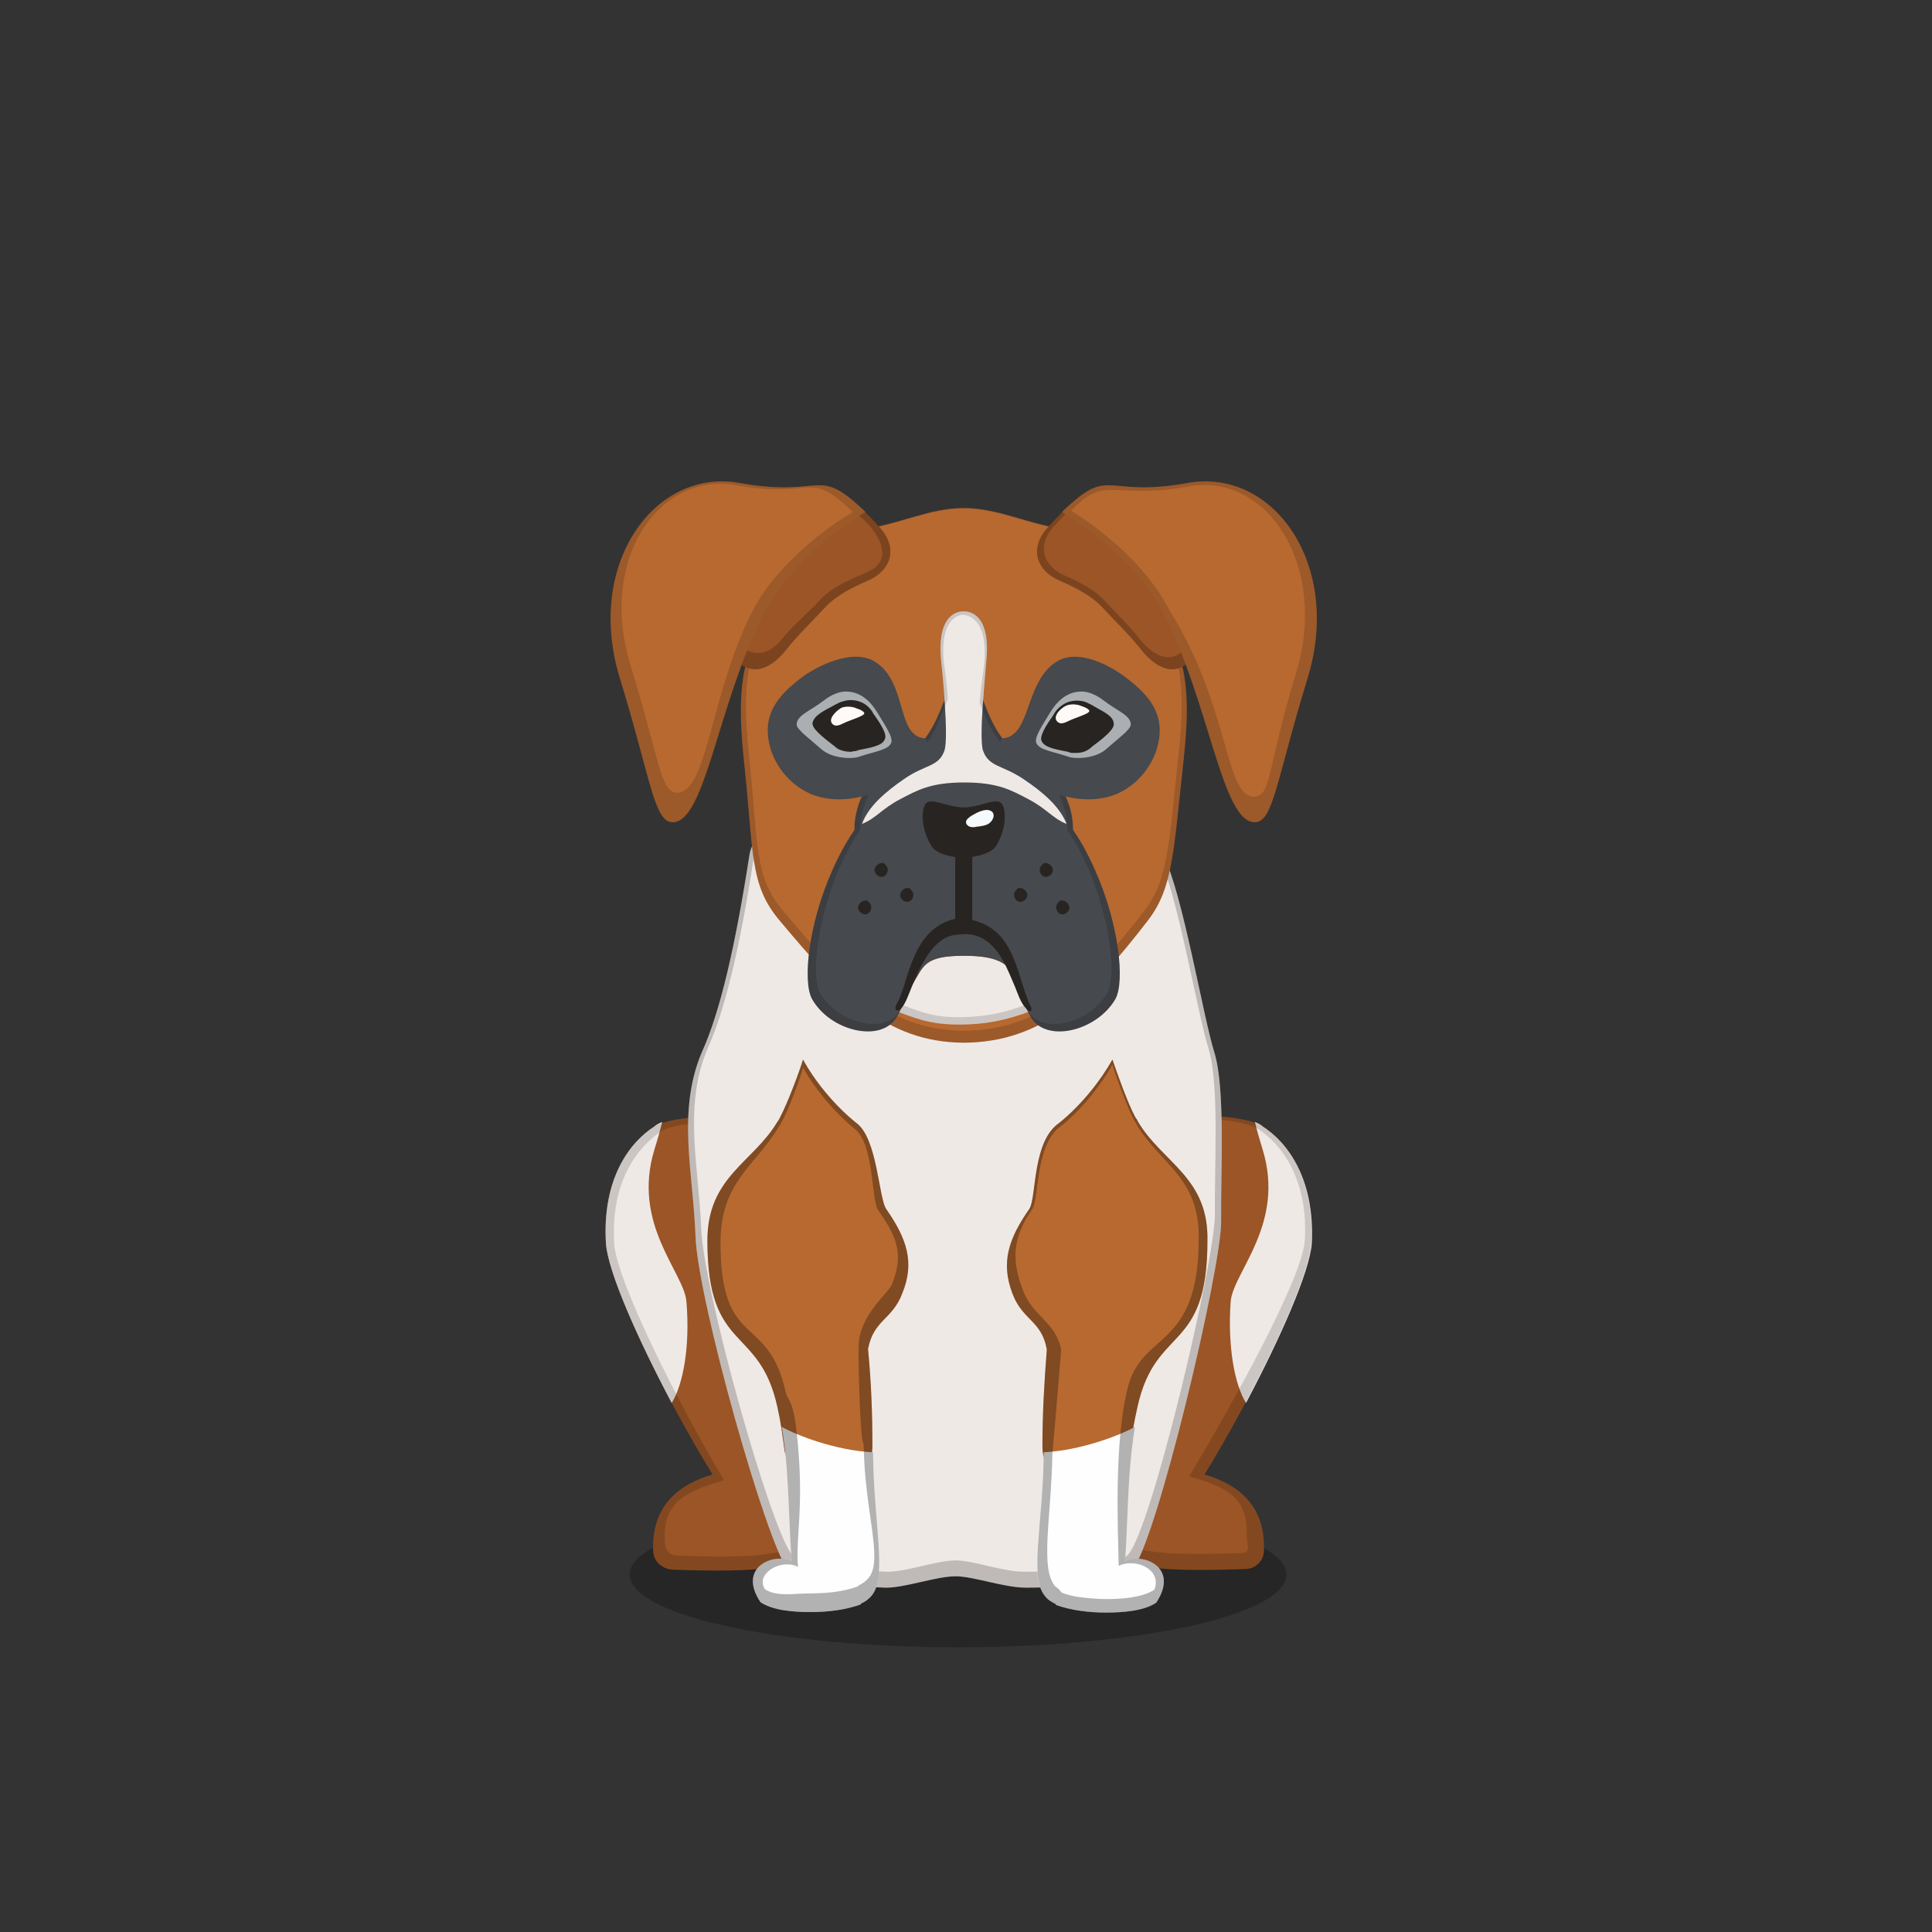﻿<?xml version="1.0" encoding="utf-8"?><!DOCTYPE svg PUBLIC "-//W3C//DTD SVG 1.1//EN" "http://www.w3.org/Graphics/SVG/1.1/DTD/svg11.dtd"><svg x="0" y="0" width="340px" height="340px" viewBox="0, 0, 340, 340" preserveAspectRatio="xMidYMid" font-size="0" id="a" enable-background="new 0 0 340 340" xmlns="http://www.w3.org/2000/svg" xmlns:xlink="http://www.w3.org/1999/xlink" xmlns:xml="http://www.w3.org/XML/1998/namespace" version="1.1"><rect x="0" y="0" width="340" height="340" fill="#333333" stroke="none"/><g id="b" fill="#000"><g id="c"><g transform="translate(0, 0) translate(0, 224)" id="d"><ellipse cx="168.6" cy="53.1" rx="57.8" ry="12.8" fill-opacity="0.25" id="e" /></g><g id="f"><g transform="translate(112.9, 101.4) translate(16.5, 128.5) scale(-1, 1) translate(-16.5, -128.5) translate(6, 115)" id="g"><g id="h" fill="#9B5526"><path d="M15.1 3.5 C17 0.9 18.1 -0.5 19.6 0.1 C21 0.7 21 2.3 20.4 4.9 C18.8 11.3 13.3 23 7.5 26 C3.3 28.2 -1.9 24.1 0.7 21.3 C5.9 15.6 10.5 9.7 15.1 3.5 z" id="i" /></g></g><g transform="translate(116.3, 272.3) scale(1.124) translate(-116.3, -272.3) translate(92.6, 57.6) translate(15, 148)" id="j"><g id="k"><path d="M7.5 67.2 C7.3 61.1 10.4 57.2 16.8 55.3 C9.2 42.9 0.5 25.2 0.1 19.1 C-0.5 9 3.8 3.3 7.7 0.8 C10.3 -0.9 22 -1.6 27.5 0.1 C33.1 1.6 35.6 7.3 37.4 8.7 C42.7 12.6 47.5 20.2 49.1 25.6 C52.1 35.9 50.3 51.1 49.5 64.3 C44.4 65.8 27.6 69.8 23.9 70.1 C20.7 70.4 16.2 70.4 10.6 70.2 C8.8 70.1 7.5 68.8 7.5 67.2 z" id="l" fill="#9B5526" /><path d="M10.4 44.1 C5 33.9 0.4 23.5 0.1 19.1 C-0.5 9 3.8 3.3 7.7 0.8 C8 0.5 8.5 0.3 8.9 0.1 C8.6 1.4 8.2 2.8 7.7 4.4 C4.1 16.1 12.3 23.6 12.7 28.2 C13.3 35.2 12.2 41.2 10.4 44.1 z" id="m" fill="#EFE9E6" /><path d="M7.5 67.2 C7.3 61.1 10.4 57.2 16.8 55.3 C9.2 42.9 0.5 25.2 0.1 19.1 C-0.5 9 3.8 3.3 7.7 0.8 C10.3 -0.9 22 -1.6 27.5 0.1 C33.1 1.6 35.6 7.3 37.4 8.7 C42.7 12.6 47.5 20.2 49.1 25.6 C52.1 35.9 50.3 51.1 49.5 64.3 C44.4 65.8 27.6 69.8 23.9 70.1 C20.7 70.4 16.2 70.4 10.6 70.2 C8.8 70.1 7.5 68.8 7.5 67.2 z M9.3 65.4 C9.3 66.9 9.8 68 11.4 68 C16.9 68.2 21.2 68.2 24.2 67.9 C27.7 67.6 42.8 64 47.7 62.6 C48.5 50 51.2 35.2 48.4 25.3 C46.9 20 42.3 12.8 37.2 9.1 C35.5 7.8 33.1 2.3 27.7 0.9 C22.3 -0.7 11.2 -0.1 8.7 1.6 C5 4.1 0.8 9.5 1.4 19.2 C1.8 25 11.4 44.2 18.6 56.2 C12.7 57.9 9.1 59.6 9.3 65.4 z" opacity="0.15" id="n" /></g></g><g transform="translate(221.3, 272.3) scale(1.124) translate(-221.3, -272.3) translate(101, 57.6) translate(105.5, 184.5) scale(-1, 1) translate(-105.5, -184.5) translate(80, 148)" id="o"><g id="p"><path d="M9.7 67.2 C9.5 61.1 12.6 57.2 19 55.3 C11.4 42.9 2.7 25.2 2.3 19.1 C1.7 9 6 3.3 9.9 0.8 C12.4 -0.9 22 -1.6 27.6 0.1 C33.8 1.8 39.5 5.7 43.8 9.6 C46.8 12.2 48.4 18 50 23.4 C53 33.7 50.8 52.1 50 65.2 C44.9 66.7 29.7 69.7 26 70 C22.8 70.3 18.3 70.3 12.7 70.1 C11 70.1 9.7 68.8 9.7 67.2 z" id="q" fill="#9B5526" /><path d="M12.5 44.1 C7.1 33.9 2.5 23.5 2.2 19.1 C1.7 9 6 3.3 9.9 0.8 C10.2 0.5 10.7 0.3 11.1 0.1 C10.8 1.4 10.4 2.8 9.9 4.4 C6.3 16.1 14.5 23.6 14.9 28.2 C15.4 35.2 14.3 41.2 12.5 44.1 z" id="r" fill="#EFE9E6" /><path d="M9.7 67.2 C9.5 61.1 12.6 57.2 19 55.3 C11.4 42.9 2.7 25.2 2.3 19.1 C1.7 9 6 3.3 9.9 0.8 C12.4 -0.9 22 -1.6 27.6 0.1 C33.8 1.8 39.5 5.7 43.8 9.6 C46.8 12.2 48.4 18 50 23.4 C53 33.7 50.8 52.1 50 65.2 C44.9 66.7 29.7 69.7 26 70 C22.8 70.3 18.3 70.3 12.7 70.1 C11 70.1 9.7 68.8 9.7 67.2 z M12.4 64.8 C12.4 66.3 11.6 67.6 13.2 67.6 C18.7 67.8 23 67.8 26 67.5 C29.5 67.2 42.9 64.4 47.8 63 C48.6 50.3 51.8 32.6 49 22.8 C47.5 17.5 45.9 12 43.1 9.6 C38.9 5.9 33.4 2.2 27.6 0.5 C22.2 -1.1 13.1 -0.4 10.6 1.2 C6.9 3.6 2.7 9.2 3.3 18.7 C3.7 24.5 14.2 43.6 21.4 55.6 C15.3 57.3 12.2 59 12.4 64.8 z" opacity="0.15" id="s" /></g></g><g transform="translate(86.9, 76.8) translate(29, 49)" id="t"><path d="M88.8 24.6 C92.3 31.7 95.8 53 97.8 59.4 C99.8 65.8 98.9 80.9 99 89.1 C99.1 97.3 87.5 146.2 83.3 150.5 C81.7 152.2 75.1 153.6 64.6 153.6 C60.8 153.6 55.4 151.6 52.3 151.6 C48.8 151.6 43.2 153.7 39.8 153.6 C30.1 153.2 24.2 152.1 22.8 150.5 C19.1 146.2 6.9 103 6.5 91.8 C6.1 80.6 3.2 69.8 7.6 59.4 C10.8 52.4 13.5 40.8 16 24.6 C17.2 17.2 38.4 0.2 52.3 0.2 C73.1 0.2 85.3 17.5 88.8 24.6 z" id="u" fill="#EFE9E6" /><g transform="translate(5, 0)" id="v"><path d="M83.8 24.6 C87.3 31.7 90.8 53 92.8 59.4 C94.8 65.8 93.9 80.9 94 89.1 C94.1 97.3 82.5 146.2 78.3 150.5 C76.7 152.2 70.1 153.6 59.6 153.6 C55.8 153.6 50.4 151.6 47.3 151.6 C43.8 151.6 38.2 153.7 34.8 153.6 C25.1 153.2 19.2 152.1 17.8 150.5 C14.1 146.2 1.9 103 1.5 91.8 C1.1 80.6 -1.8 69.8 2.6 59.4 C5.8 52.4 8.5 40.8 11 24.6 C12.2 17.2 33.4 0.2 47.3 0.2 C68.1 0.2 80.3 17.5 83.8 24.6 z M83 24.8 C79.6 17.8 67.6 0.9 47.3 0.9 C33.7 0.9 13 17.5 11.8 24.8 C9.4 40.6 6.7 52 3.6 58.8 C-0.7 69 2.1 79.5 2.5 90.4 C2.9 101.3 14.8 143.6 18.5 147.8 C19.9 149.4 25.6 150.4 35.1 150.8 C38.4 150.9 43.9 148.8 47.3 148.8 C50.3 148.8 55.6 150.8 59.3 150.8 C69.6 150.8 76 149.4 77.6 147.8 C81.7 143.6 93 95.8 92.9 87.8 C92.8 79.8 93.7 65 91.8 58.8 C89.8 52.5 86.4 31.7 83 24.8 z" fill-opacity="0.2" id="w" /></g></g><g fill-rule="evenOdd" transform="translate(124.49, 186.46) scale(1.1, 0.913) translate(-128.5, -177.7) translate(106.1, 86.7) translate(62.5, 144.5) scale(-1, 1) translate(-62.5, -144.5) translate(22, 91)" id="x"><path d="M52 28.8 C53.2 26.7 53.4 15.1 56.8 12.2 C60.4 8.7 63.5 4 65.3 0 C65.9 2.4 67.8 8.5 69 11.2 C69.1 11.5 69.2 11.7 69.4 12 C73.3 19.9 80.6 22.6 80.6 34.9 C80.6 56.8 72.3 51 69.4 67 C68.9 69.6 68.6 72.3 68.3 75 C67.4 83.8 54.2 85.7 54.2 74.4 C54.2 68.1 54.4 62 54.9 55.8 C54 50.1 51 50.2 49.4 45 C47.4 39.1 48.7 34.5 52 28.8 z" id="y" fill="#B76930" /><path d="M11.7 12 C11.8 11.7 11.9 11.5 12.1 11.2 C13.3 8.6 15.1 2.5 15.8 0 C17.6 3.9 20.7 8.7 24.3 12.2 C28.7 15.8 27.9 26.6 29.1 28.8 C32.4 34.5 33.7 39.1 31.8 45.1 C30.2 50.3 27.1 50.3 26.3 55.9 C26.7 62.1 27 68.2 27 74.5 C27 85.8 13.7 81.6 12.8 73.7 C12.6 71.9 12.3 69.7 11.8 67 C8.9 51 0.6 56.8 0.6 34.9 C0.4 22.7 7.8 19.9 11.7 12 z" id="z" fill="#B76930" /><path d="M54.1 75.7 C60 75.4 66.4 72.4 68.7 70.8 C67.4 80.3 67.6 90.2 67.1 96.7 C69.9 95 75.9 97.8 72.1 104.6 C70.1 106.2 66.9 106.5 64.1 106.5 C61.3 106.5 58.5 106.1 56 105 L56.1 104.9 C55.3 104.5 54.7 103.9 54.3 103.3 C51.8 99.6 54 89.5 54.1 75.7 z" id="a1" fill="#FEFEFE" /><path d="M68.1 76.1 C67.5 83.8 67.5 91.4 67.1 96.7 C69.9 95 75.9 97.8 72.1 104.6 C70.1 106.2 66.9 106.5 64.1 106.5 C61.3 106.5 58.5 106.1 56 105 L56.1 104.9 C55.3 104.5 54.7 103.9 54.3 103.3 C51.8 99.6 54 89.5 54.1 75.7 C54.2 75.7 54.2 75.7 54.3 75.7 C54.2 75.3 54.2 74.9 54.2 74.4 C54.2 68.1 54.4 62 54.9 55.8 C54 50.1 51 50.2 49.4 45 C47.4 39.1 48.7 34.5 52 28.8 C53.2 26.7 53.4 15.1 56.8 12.2 C60.4 8.7 63.5 4 65.3 0 C65.9 2.4 67.8 8.5 69 11.2 C69.1 11.5 69.2 11.7 69.4 12 C73.3 19.9 80.6 22.6 80.6 34.9 C80.6 56.8 72.3 51 69.4 67 C68.9 69.6 68.6 72.3 68.3 75 C68.3 75.4 68.2 75.7 68.1 76.1 z M66.1 97.8 C66.5 92.7 65.3 87.3 66 76 C66.7 64.7 67.6 66.5 68.1 64 C70.9 48.8 78.5 56.1 78.5 35.3 C78.5 23.5 72.9 20.5 69.2 13 C69 12.7 68.9 12.5 68.8 12.2 C67.6 9.7 65.8 3.8 65.3 1.6 C63.5 5.4 60.6 9.8 57.2 13.2 C53.9 15.9 54.4 27 53.3 29 C50.1 34.4 49.2 37.8 51.1 43.4 C51.7 45.1 56.2 49.2 56.4 55 C56.5 58.8 56.1 74.6 55.6 74 C55.5 87.1 52.4 96.4 54.8 99.9 C55.2 100.5 55.7 101 56.5 101.4 L56.4 101.5 C58.8 102.6 61.5 102.9 64.1 102.9 C66.8 102.9 69.5 103.6 71.4 102.1 C73 99.1 68.8 96.1 66.1 97.8 z" opacity="0.3" id="b1" /><path d="M13.8 96.7 C13.3 90.2 13.5 80.3 12.2 70.8 C14.5 72.4 21 75.4 26.8 75.7 C26.9 89.5 29.2 99.6 26.6 103.4 C26.2 104.1 25.5 104.6 24.8 105 L24.9 105.1 C22.4 106.2 19.5 106.6 16.8 106.6 C14.1 106.6 10.8 106.3 8.8 104.7 C5 97.8 11 95 13.8 96.7 z" id="c1" fill="#FEFEFE" /><path d="M26.8 76.7 C27 90 29.1 99.7 26.6 103.4 C26.2 104.1 25.5 104.6 24.8 105 L24.9 105.1 C22.4 106.2 19.5 106.6 16.8 106.6 C14.1 106.6 10.8 106.3 8.8 104.7 C5 97.8 11 95 13.8 96.7 C13.3 90.2 13.5 80.3 12.2 70.8 C12.3 70.9 12.4 70.9 12.5 71 C12.3 69.8 12.1 68.5 11.8 67 C8.9 51 0.6 56.8 0.6 34.9 C0.4 22.7 7.8 19.9 11.7 12 C11.8 11.7 11.9 11.5 12.1 11.2 C13.3 8.6 15.1 2.5 15.8 0 C17.6 3.9 20.7 8.7 24.3 12.2 C28.7 15.8 27.9 26.6 29.1 28.8 C32.4 34.5 33.7 39.1 31.8 45.1 C30.2 50.3 27.1 50.3 26.3 55.9 C26.7 62.1 27 68.2 27 74.5 C27 75.3 26.9 76 26.8 76.7 z M25.4 75.8 C24.7 66.6 24.3 60 24 56 C24.8 50.6 28.6 49.5 30.1 44.5 C32 38.7 31.8 34.3 28.6 28.8 C27.5 26.7 28.2 16.3 24 12.8 C20.5 9.4 17.6 4.8 15.8 1 C15.2 3.4 13.4 9.3 12.3 11.8 C12.1 12.1 12 12.3 11.9 12.6 C8.1 20.2 1.8 22.8 2 34.6 C2 55.8 10.9 52.3 13.3 63 C15.6 73.8 14.9 90.6 14.8 97.6 C12.1 96 7.8 98.3 9.1 102.2 C11 103.7 14.2 104 16.8 104 C17.9 104 20.8 103.8 22.5 103.3 C24.9 102.5 23.4 102.8 25 101.5 C27.4 97.9 25.6 88.6 25.4 75.8 z" opacity="0.3" id="d1" /></g></g><g id="e1"><g transform="translate(107.1, 84.1) translate(23, 5)" id="f1"><g id="g1"><g id="h1"><path d="M71.9 15 C69.6 10.8 64.7 4.9 57.9 4.1 C51 3.3 45.8 0.3 39.5 0.3 C33.2 0.3 28 3.3 21.1 4.1 C14.3 4.9 9.4 10.8 7.1 15 C1.7 24.7 -0.9 28.2 0.8 44.6 C2.6 61 1.7 66.5 7.1 72.9 C17.7 85.5 25.5 94.3 39.5 94.4 C53.5 94.3 61.8 86 71.9 72.9 C76.3 67.2 76.4 61 78.2 44.6 C80 28.2 77.3 24.7 71.9 15 z" id="i1" fill="#B76930" /><path d="M71.9 15 C77.3 24.7 80 28.2 78.2 44.6 C76.4 61 76.3 67.2 71.9 72.9 C61.8 86 53.5 94.3 39.5 94.4 C25.5 94.3 17.7 85.5 7.1 72.9 C1.7 66.5 2.6 61 0.8 44.6 C-0.9 28.2 1.7 24.7 7.1 15 C9.4 10.8 14.3 4.9 21.1 4.1 C28 3.3 33.2 0.3 39.5 0.3 C45.8 0.3 51 3.3 57.9 4.1 C64.7 4.9 69.6 10.8 71.9 15 z M71.2 14.7 C68.9 10.6 64.1 4.8 57.5 4.1 C50.7 3.3 45.7 0.4 39.5 0.4 C33.3 0.4 28.3 3.3 21.5 4.1 C14.9 4.8 10.1 10.6 7.8 14.7 C2.5 24.2 0 27.6 1.7 43.7 C3.4 59.7 2.5 65.1 7.8 71.3 C18.2 83.6 25.8 92.2 39.5 92.3 C53.2 92.2 61.3 84.1 71.2 71.3 C75.5 65.8 75.6 59.7 77.3 43.7 C79.1 27.6 76.5 24.2 71.2 14.7 z" opacity="0.15" id="j1" /></g></g></g><g transform="translate(107.1, 84.1)" id="k1"><g id="l1"><path d="M43.8 4.7 C43.8 4.7 46 6.8 47.8 8.8 C51.2 12.7 49.4 16.5 45.6 18.1 C43.1 19.2 40.1 20.6 38 22.9 C35.6 25.5 33 28 31.3 30.2 C29.5 32.5 27.2 34.1 25 33.6 C19.8 32.4 15.4 21.2 17.5 17.2 C20.9 10.8 43.8 4.7 43.8 4.7 z" id="m1" fill="#9B5526" /><path d="M18.4 16 C18.4 15.8 18.5 15.5 18.6 15.3 C21 10.9 32.4 7.6 38.3 6.3 C41.5 5.3 43.8 4.7 43.8 4.7 C43.8 4.7 46 6.8 47.8 8.8 C51.2 12.7 49.4 16.5 45.6 18.1 C43.1 19.2 40.1 20.6 38 22.9 C35.6 25.5 33 28 31.3 30.2 C29.5 32.5 27.2 34.1 25 33.6 C19.8 32.4 15.4 21.2 17.5 17.2 C17.7 16.8 18 16.4 18.4 16 z M18.4 16 C17.1 20.2 20.7 29.6 25.3 30.7 C27.4 31.2 29.2 30.1 30.9 27.9 C32.5 25.9 35.2 23.7 37.4 21.3 C39.4 19.1 43.2 17.6 45.5 16.6 C49 15.1 49 11.9 45.8 8.3 C44.1 6.4 42.9 5.7 41.8 5.7 C41.6 5.7 40.2 5.9 38.3 6.3 C32 8.4 21.9 12.1 18.4 16 z" opacity="0.2" id="n1" /><path d="M45.2 6 C36.5 -2.4 38.1 3.6 23.1 0.9 C8.1 -1.8 -4.2 15.2 2 35.3 C7.5 53.2 8 60.6 11.3 60.6 C17 60.6 19.2 40 27.1 24.3 C33 12.9 45.2 6 45.2 6 z" id="o1" fill="#B76930" /><path d="M45.2 6 C45.2 6 33 12.9 27.1 24.3 C19.2 40 17 60.6 11.3 60.6 C8 60.6 7.5 53.2 2 35.3 C-4.2 15.2 8.1 -1.8 23.1 0.9 C38.1 3.6 36.5 -2.4 45.2 6 z M43 6 C35 -1.7 36.4 3.8 22.6 1.3 C8.7 -1.2 -1.9 14.5 3.9 33.1 C9 49.7 9.1 55.4 12.1 55.4 C17.4 55.4 17.9 38 25.3 23.5 C30.7 13 43 6 43 6 z" opacity="0.15" id="p1" /></g></g><g transform="translate(107.1, 84.1) translate(100, 30.5) scale(-1, 1) translate(-100, -30.5) translate(75, 0)" id="q1"><g id="r1"><path d="M43.8 4.7 C43.8 4.7 46 6.8 47.8 8.8 C51.2 12.7 49.4 16.5 45.6 18.1 C43.1 19.2 40.1 20.6 38 22.9 C35.6 25.5 33 28 31.3 30.2 C29.5 32.5 27.2 34.1 25 33.6 C19.8 32.4 18.1 20.4 20.4 16.7 C23.9 11.1 43.8 4.7 43.8 4.7 z" id="s1" fill="#9B5526" /><path d="M24.7 13 C30.9 8.8 43.1 4.9 43.1 4.9 C43.1 4.9 43.1 4.9 43.1 4.9 C43.6 4.8 43.8 4.7 43.8 4.7 C43.8 4.7 46 6.8 47.8 8.8 C51.2 12.7 49.4 16.5 45.6 18.1 C43.1 19.2 40.1 20.6 38 22.9 C35.6 25.5 33 28 31.3 30.2 C29.5 32.5 27.2 34.1 25 33.6 C19.8 32.4 18.1 20.4 20.4 16.7 C21.2 15.5 22.7 14.2 24.7 13 z M24.7 13 C23.2 14 22.1 14.9 21.5 15.9 C19.4 19.3 21 30.4 25.8 31.5 C27.8 31.9 29.9 30.4 31.6 28.3 C33.1 26.3 35.5 24 37.7 21.6 C39.7 19.5 42.4 18.2 44.7 17.2 C48.2 15.7 49.9 12.2 46.7 8.6 C45.3 7 43.5 5.3 43.1 4.9 C40.5 5.8 30.7 9.2 24.7 13 z" opacity="0.2" id="t1" /><path d="M45.2 6 C36.5 -2.4 38.1 3.6 23.1 0.9 C8.1 -1.8 -4.2 15.2 2 35.3 C7.5 53.2 8 60.6 11.3 60.6 C17 60.6 19.2 40 27.1 24.3 C33 12.9 45.2 6 45.2 6 z" id="u1" fill="#B76930" /><path d="M45.2 6 C45.2 6 33 12.9 27.1 24.3 C19.2 40 17 60.6 11.3 60.6 C8 60.6 7.5 53.2 2 35.3 C-4.2 15.2 8.1 -1.8 23.1 0.9 C38.1 3.6 36.5 -2.4 45.2 6 z M43.6 5.8 C37.3 -0.8 36.7 4 22.9 1.5 C9 -1 -1.7 15.6 4 34.3 C9.1 50.9 8.3 56.1 11.4 56.1 C16.6 56.1 15.6 40.4 26.3 23.3 C31.7 12.7 43.6 5.8 43.6 5.8 z" opacity="0.15" id="v1" /></g></g><g id="w1"><g transform="translate(107.1, 84.1) translate(35, 23)" id="x1"><g id="y1"><path d="M37.5 66.1 C35.6 63 34.6 61.1 27.5 61.1 C20.4 61.1 20.5 63 18.5 66.1 C17.8 67.2 15.4 69 14.6 70.5 C19.1 72.1 21.5 73.3 27.3 73.2 C32.7 73.1 36.4 72 41.2 70.1 C40.1 68.4 38.1 67.1 37.5 66.1 z" id="z1" fill="#EFE9E6" /><path d="M50.6 46 C45.1 33.7 39 30 27.5 30 C16 30 9.9 33.8 4.4 46 C0.2 55.4 -0.9 65.6 0.8 68.7 C4 74.4 13 76.5 15.7 71.9 C16.6 70.4 17.2 68.7 17.7 67.1 C18.1 66.7 18.4 66.3 18.5 66.1 C20.4 63 20.4 61.1 27.5 61.1 C33.2 61.1 34.9 62.3 36.4 64.4 C37.3 66.8 37.9 69.5 39.3 71.9 C42 76.5 50.9 74.4 54.2 68.7 C55.9 65.6 54.8 55.4 50.6 46 z" id="a2" fill="#46494D" /><path d="M15.4 26.9 C20.4 24.7 22.2 21.1 24.1 16.1 C24.7 19.5 25.4 23.5 24.7 25.3 C22.9 29.9 18.8 29.5 16 31.5 C13.3 33.5 11.4 36.2 9.8 39.2 C9.7 38.7 8.8 39 8.3 39.6 C7.9 34.7 10.9 28.9 15.4 26.9 z" id="b2" fill="#46494D" /><path d="M39.6 26.9 C34.6 24.7 32.8 21.1 30.9 16.1 C30.3 19.5 29.6 23.5 30.3 25.3 C32.1 29.9 36.2 29.5 39 31.5 C41.7 33.5 43.6 36.2 45.2 39.2 C45.3 38.7 46.2 39 46.7 39.6 C47.1 34.7 44.1 28.9 39.6 26.9 z" id="c2" fill="#46494D" /><path d="M38 30 C34.3 27.5 31.9 27.9 30.9 25 C30.1 22.7 31.4 10.7 31.5 8.9 C32.3 0 27.5 0.5 27.5 0.5 C27.5 0.5 22.7 0 23.5 8.9 C23.7 10.7 24.9 22.8 24.1 25 C23.1 27.9 20.7 27.4 17 30 C13.8 32.2 10.7 34.8 9.6 37.9 C12.1 36.9 13.1 35.2 16.4 33.5 C19.3 32 21.6 30.6 27.6 30.6 C33.6 30.6 35.9 32 38.8 33.5 C42.1 35.2 43.1 36.9 45.6 37.9 C44.4 34.8 41.3 32.2 38 30 z" id="d2" fill="#EFE9E6" /><path d="M15.4 26.9 C20.4 24.7 22.2 21.1 24.1 16.1 C24.1 16.2 24.1 16.3 24.1 16.4 C23.9 13 23.6 9.8 23.5 8.9 C22.7 0 27.5 0.5 27.5 0.5 C27.5 0.5 32.3 0 31.5 8.9 C31.5 9.7 31.1 12.8 30.9 16.1 C32.8 21.1 34.6 24.7 39.6 26.9 C43.9 28.8 46.8 34.2 46.7 38.9 C48.1 40.9 49.4 43.2 50.6 46 C54.8 55.4 55.9 65.6 54.2 68.7 C50.9 74.4 42 76.5 39.3 71.9 C39.1 71.6 39 71.3 38.8 71 C35.1 72.3 31.8 73.1 27.3 73.2 C22.2 73.3 19.7 72.4 16.2 71.1 C16 71.3 15.9 71.6 15.7 71.9 C13 76.5 4 74.4 0.8 68.7 C-0.9 65.6 0.2 55.4 4.4 46 C5.6 43.2 6.9 40.9 8.3 39 C8.2 34.2 11.1 28.8 15.4 26.9 z M16 27.3 C12 29.1 9.2 34.3 9.3 38.9 C8 40.8 6.8 43 5.6 45.7 C1.7 54.8 0.6 64.6 2.2 67.6 C5.3 73.1 13.8 75.1 16.3 70.7 C16.5 70.4 16.7 70.1 16.8 69.8 C20.2 71.1 22.5 72 27.3 71.9 C31.5 71.8 34.7 71.1 38.2 69.8 C38.4 70.1 38.5 70.4 38.7 70.7 C41.2 75.1 49.6 73.1 52.8 67.6 C54.4 64.6 53.3 54.8 49.4 45.7 C48.2 43 47 40.8 45.7 38.9 C45.8 34.3 43 29.1 39 27.3 C34.2 25.2 32.1 21.4 30.3 16.6 C30.5 13.4 31.1 10.4 31.1 9.6 C31.9 1 27.4 1.1 27.4 1.1 C27.4 1.1 23.2 0.9 24 9.4 C24.1 10.3 24.5 12.7 24.7 16 C24.7 15.9 24 17.8 23.9 17.8 C22.1 22.6 20.8 25.2 16 27.3 z" opacity="0.15" id="e2" /><g transform="translate(8, 44)" id="f2" fill="#282421"><path d="M10.1 5.3 C9.4 4.9 8.4 5.5 8.3 6.4 C8.3 7.2 9.3 7.9 10 7.5 C10.7 7.1 10.9 6 10.2 5.5" id="g2" /><path d="M5.6 0.9 C4.9 0.5 3.9 1.1 3.8 2 C3.8 2.8 4.8 3.5 5.5 3.1 C6.2 2.7 6.4 1.6 5.7 1.1" id="h2" /><path d="M2.7 7.5 C2 7.1 1 7.7 0.9 8.6 C0.9 9.4 1.9 10.1 2.6 9.7 C3.3 9.3 3.5 8.2 2.8 7.7" id="i2" /><path d="M28.9 5.3 C29.6 4.9 30.6 5.5 30.7 6.4 C30.7 7.2 29.7 7.9 29 7.5 C28.3 7.1 28.1 6 28.8 5.5" id="j2" /><path d="M33.4 0.9 C34.1 0.5 35.1 1.1 35.2 2 C35.2 2.8 34.2 3.5 33.5 3.1 C32.8 2.7 32.6 1.6 33.3 1.1" id="k2" /><path d="M36.3 7.5 C37 7.1 38 7.7 38.1 8.6 C38.1 9.4 37.1 10.1 36.4 9.7 C35.7 9.3 35.5 8.2 36.2 7.7" id="l2" /></g></g></g><g transform="translate(107.1, 84.1) translate(50, 64)" id="m2"><g id="n2" fill="#282421"><path d="M24.4 29.3 C24.3 28.8 23.9 28.4 23.8 27.9 C22.5 24.6 21.9 21 19.9 17.9 C18.4 15.6 16.4 14.4 14 13.8 L14 2.3 C14 1.5 13.3 0.8 12.5 0.8 C11.7 0.8 11 1.5 11 2.3 L11 13.6 C10.1 13.8 9.3 14.1 8.6 14.5 C5.4 16.2 3.9 19.6 2.8 22.8 C2.3 24.4 1.8 26.1 1.2 27.6 C1 28.1 0.6 28.6 0.5 29.1 C0.4 29.8 0.9 29.9 1.4 29.5 C2.3 28.5 2.8 26.9 3.3 25.7 C4 24 4.7 22.3 5.7 20.7 C6.5 19.3 7.6 18 9 17.1 C10.1 16.5 10.8 16.4 12.4 16.3 C14 16.2 15.2 16.7 15.9 17.1 C18.9 18.8 20.2 22.5 21.5 25.5 C22 26.7 22.5 28.4 23.5 29.4 C23.9 30 24.6 30 24.4 29.3 z" id="o2" /></g></g><g transform="translate(102.6, 56.1) translate(59, 84)" id="p2"><g id="q2"><path d="M14.8 1.5 C14 0 10.9 2 8 2 C5.1 2 2 0 1.2 1.5 C0.4 3 0.7 6.3 2.4 8.9 C3.6 10.7 8 10.9 8 10.9 C8 10.9 12.4 10.6 13.6 8.9 C15.3 6.3 15.6 3 14.8 1.5 z" id="r2" fill="#282421" /><path d="M9.3 3.5 C8.9 3.8 8.4 4.1 8.4 4.6 C8.4 5 8.8 5.3 9.1 5.4 C9.5 5.5 9.9 5.5 10.2 5.4 C11.1 5.3 12 5.2 12.6 4.7 C13.4 4 13.6 2.8 12.5 2.5 C11.6 2.2 10.1 3 9.3 3.5 z" id="s2" fill="#F5FAFC" /></g></g><g transform="translate(107.1, 84.1) translate(28, 31)" id="t2"><g id="u2"><path d="M27.4 14.8 C22.7 14.2 24.5 5.1 19.1 1.5 C15.1 -1.3 8.2 2.3 5.5 4.5 C1.9 7.3 -0.5 10.3 0.1 14.8 C0.7 19.3 4 23.4 8.3 24.9 C11.9 26.1 15.9 25.6 19.5 24.1 C22 23 30.4 15.1 27.4 14.8 z" id="v2" fill="#46494D" /><path d="M5.1 12.4 C5.1 10.8 7.5 10 9.7 8.3 C10.5 7.7 12 6.6 13.8 6.6 C16.3 6.6 18.1 8.3 19.3 10.3 C20.6 12.5 22.2 14.7 21.7 15.7 C21.2 16.9 18.6 17.2 16 18.1 C14.8 18.5 11.4 18.4 9.5 16.8 C7.5 15 5.1 13.3 5.1 12.4 z" id="w2" fill="#ABAFB2" /><path d="M18.6 10.5 C18.4 10.1 18.2 9.8 17.9 9.5 C17.1 8.6 15.9 8.1 14.6 8.1 C13.9 8.1 13.3 8.3 12.7 8.5 C12.6 8.5 12.6 8.6 12.5 8.6 C12.3 8.7 12.1 8.8 11.9 8.9 C10.1 9.9 8.2 10.7 7.9 12.1 C7.7 13.1 9.8 14.7 11.6 16.1 C11.8 16.2 11.9 16.4 12.1 16.5 C12.1 16.5 12.2 16.5 12.2 16.6 C12.9 17 13.7 17.2 14.5 17.2 C14.7 17.2 14.9 17.2 15.1 17.1 L15.2 17.1 C15.5 17.1 15.7 17 16 16.9 C17.9 16.5 20.2 16.2 20.6 15 C21.1 14.2 19.9 12.3 18.6 10.5 z" id="x2" fill="#282421" /><path d="M11.5 12.4 C12 12.8 12.7 12.5 13.3 12.2 C14.5 11.6 17.1 10.9 17 10.4 C16.9 9.9 15.4 9.5 15.2 9.4 C14.5 9.2 13.5 9.2 12.9 9.5 C12.1 10 10.4 11.5 11.5 12.4 z" id="y2" fill="#FFFAF8" /></g></g><g transform="translate(107.1, 84.1) translate(68, 31)" id="z2"><g id="a3"><path d="M1.6 14.8 C6.3 14.2 5.3 5.1 10.6 1.5 C14.6 -1.3 20.8 2.3 23.5 4.5 C27.1 7.3 29.5 10.3 28.9 14.8 C28.3 19.3 25 23.4 20.7 24.9 C17.1 26.1 13.1 25.6 9.5 24.1 C6.9 23 -1.4 15.1 1.6 14.8 z" id="b3" fill="#46494D" /><path d="M23.9 12.4 C23.9 10.8 21.5 10 19.3 8.3 C18.5 7.7 17 6.6 15.2 6.6 C12.7 6.6 10.9 8.3 9.7 10.3 C8.4 12.5 6.8 14.7 7.3 15.7 C7.8 16.9 10.4 17.2 13 18.1 C14.2 18.5 17.6 18.4 19.5 16.8 C21.5 15 23.9 13.3 23.9 12.4 z" id="c3" fill="#ABAFB2" /><path d="M17.1 9 C16.9 8.9 16.7 8.8 16.5 8.7 C16.4 8.7 16.4 8.6 16.3 8.6 C15.7 8.3 15.1 8.2 14.4 8.2 C13.1 8.2 12 8.7 11.1 9.6 C10.8 9.9 10.5 10.3 10.3 10.7 C9.1 12.4 7.8 14.4 8.2 15.3 C8.7 16.5 10.9 16.8 12.8 17.2 C13.1 17.3 13.3 17.4 13.6 17.4 L13.7 17.4 C13.9 17.4 14.1 17.4 14.3 17.4 C15.2 17.4 15.9 17.2 16.6 16.7 C16.6 16.7 16.7 16.7 16.7 16.6 C16.9 16.5 17.1 16.3 17.2 16.2 C19.1 14.8 21.1 13.2 20.9 12.2 C20.8 10.8 18.9 10.1 17.1 9 z" id="d3" fill="#282421" /><path d="M11.1 12 C11.6 12.4 12.3 12.1 12.9 11.8 C14.1 11.2 16.7 10.5 16.6 10 C16.5 9.5 15 9.1 14.8 9 C14.1 8.8 13.1 8.8 12.5 9.1 C11.6 9.5 9.9 11.1 11.1 12 z" id="e3" fill="#FFFAF8" /></g></g></g></g></g></g><defs><g transform="translate(17.095, 0.801) translate(-135.295, -293.601)" id="f3" fill="#000"><path d="M118.2 302.7 C118.4 307.4 132.5 311.2 149.8 311.2 C167.1 311.2 181.2 307.4 181.4 302.7 C181.4 307.5 181.4 310.1 181.4 310.5 C181.4 315.3 167.3 319.1 149.8 319.1 C132.3 319.1 118.2 315.2 118.2 310.5 L118.2 302.7 L118.2 302.7 z" fill-opacity="0.453" id="g3" fill="#593001" /><path d="M118.7 301.7 C118.9 306.4 133 310.2 150.3 310.2 C167.6 310.2 181.7 306.4 181.9 301.7 C181.9 306.5 181.9 309.1 181.9 309.5 C181.9 314.3 167.8 318.1 150.3 318.1 C132.8 318.1 118.7 314.2 118.7 309.5 L118.7 301.7 L118.7 301.7 z" id="h3" fill="#DA8113" /><linearGradient x1="46.054" y1="-118.693" x2="45.466" y2="-118.693" gradientUnits="userSpaceOnUse" gradientTransform="matrix(117.135, 0, 0, 28.463, -5208.417, 3687.795)" id="i3"><stop offset="0%" stop-color="#D9952A" stop-opacity="1" /><stop offset="6.439%" stop-color="#CA7519" stop-opacity="1" /><stop offset="30.54%" stop-color="#E3AD3A" stop-opacity="1" /><stop offset="51.05%" stop-color="#FFEC91" stop-opacity="1" /><stop offset="68.8%" stop-color="#E9BD44" stop-opacity="1" /><stop offset="86.24%" stop-color="#FFED6C" stop-opacity="1" /><stop offset="93.87%" stop-color="#F2D353" stop-opacity="1" /><stop offset="100%" stop-color="#F2B947" stop-opacity="1" /></linearGradient><path d="M118.2 301.6 C118.4 306.1 132.7 309.7 150.3 309.7 C167.9 309.7 182.2 306.1 182.4 301.6 C182.4 306.2 182.4 308.7 182.4 309 C182.4 313.5 168 317.2 150.3 317.2 C132.6 317.2 118.2 313.5 118.2 309 L118.2 301.6 L118.2 301.6 z" id="j3" style="fill:url(#i3)" /><linearGradient x1="45.491" y1="-117.955" x2="45.941" y2="-117.59" gradientUnits="userSpaceOnUse" gradientTransform="matrix(115.425, 0, 0, 29.925, -5125.077, 3826.124)" id="k3"><stop offset="0%" stop-color="#F4E072" stop-opacity="1" /><stop offset="100%" stop-color="#DB9427" stop-opacity="1" /></linearGradient><ellipse cx="150.3" cy="301.5" rx="31.6" ry="8.2" id="l3" style="fill:url(#k3)" /><linearGradient x1="45.466" y1="-126.007" x2="46.054" y2="-126.007" gradientUnits="userSpaceOnUse" gradientTransform="matrix(117.135, 0, 0, 18.622, -5208.417, 2651.479)" id="m3"><stop offset="0%" stop-color="#D9952A" stop-opacity="1" /><stop offset="6.439%" stop-color="#CA7519" stop-opacity="1" /><stop offset="30.54%" stop-color="#E3AD3A" stop-opacity="1" /><stop offset="51.05%" stop-color="#FFEC91" stop-opacity="1" /><stop offset="68.8%" stop-color="#E9BD44" stop-opacity="1" /><stop offset="86.24%" stop-color="#FFED6C" stop-opacity="1" /><stop offset="93.87%" stop-color="#F2D353" stop-opacity="1" /><stop offset="100%" stop-color="#F2B947" stop-opacity="1" /></linearGradient><path d="M119.2 299.9 C119 300.2 118.9 300.6 118.9 301 C118.9 305.5 132.9 309.2 150.3 309.2 C167.7 309.2 181.7 305.5 181.7 301 C181.7 300.6 181.6 300.3 181.4 299.9 C182 300.5 182.4 301.2 182.4 301.9 C182.4 306.4 168 310.1 150.3 310.1 C132.6 310.1 118.2 306.4 118.2 301.9 C118.2 301.3 118.6 300.6 119.2 299.9 z" id="n3" style="fill:url(#m3)" /><linearGradient x1="45.196" y1="-121.59" x2="45.375" y2="-120.676" gradientUnits="userSpaceOnUse" gradientTransform="matrix(101.745, 0, 0, 23.94, -4458.332, 3199.41)" id="o3"><stop offset="0%" stop-color="#F8DD61" stop-opacity="1" /><stop offset="100%" stop-color="#EAA330" stop-opacity="1" /></linearGradient><ellipse cx="150.3" cy="300.8" rx="27.8" ry="6.6" id="p3" style="fill:url(#o3)" /><linearGradient x1="45.569" y1="-134.267" x2="45.022" y2="-134.267" gradientUnits="userSpaceOnUse" gradientTransform="matrix(101.745, 0, 0, 13.252, -4458.332, 2077.223)" id="q3"><stop offset="0%" stop-color="#F4CA2F" stop-opacity="1" /><stop offset="51.38%" stop-color="#BF7737" stop-opacity="1" /><stop offset="100%" stop-color="#E4A929" stop-opacity="1" /></linearGradient><path d="M122.6 301.5 C122.5 301.3 122.4 301 122.4 300.8 C122.4 297.2 134.9 294.2 150.2 294.2 C165.5 294.2 178 297.1 178 300.8 C178 301 177.9 301.3 177.8 301.5 C176.3 298.2 164.5 295.6 150.1 295.6 C135.7 295.6 124.1 298.2 122.6 301.5 z" id="r3" style="fill:url(#q3)" /></g></defs><desc>BG7GGGGGJGG,DcQU1c1C/NypAnJDIje32WvTu/Ihagl+CR6H2lbDVp4AmKjdEuey0Bg4bOTrZ6DXrvhbgxEy30NzzhH/gfopsaPutWMtDvVOOcx+UiKiKJE=</desc></svg>